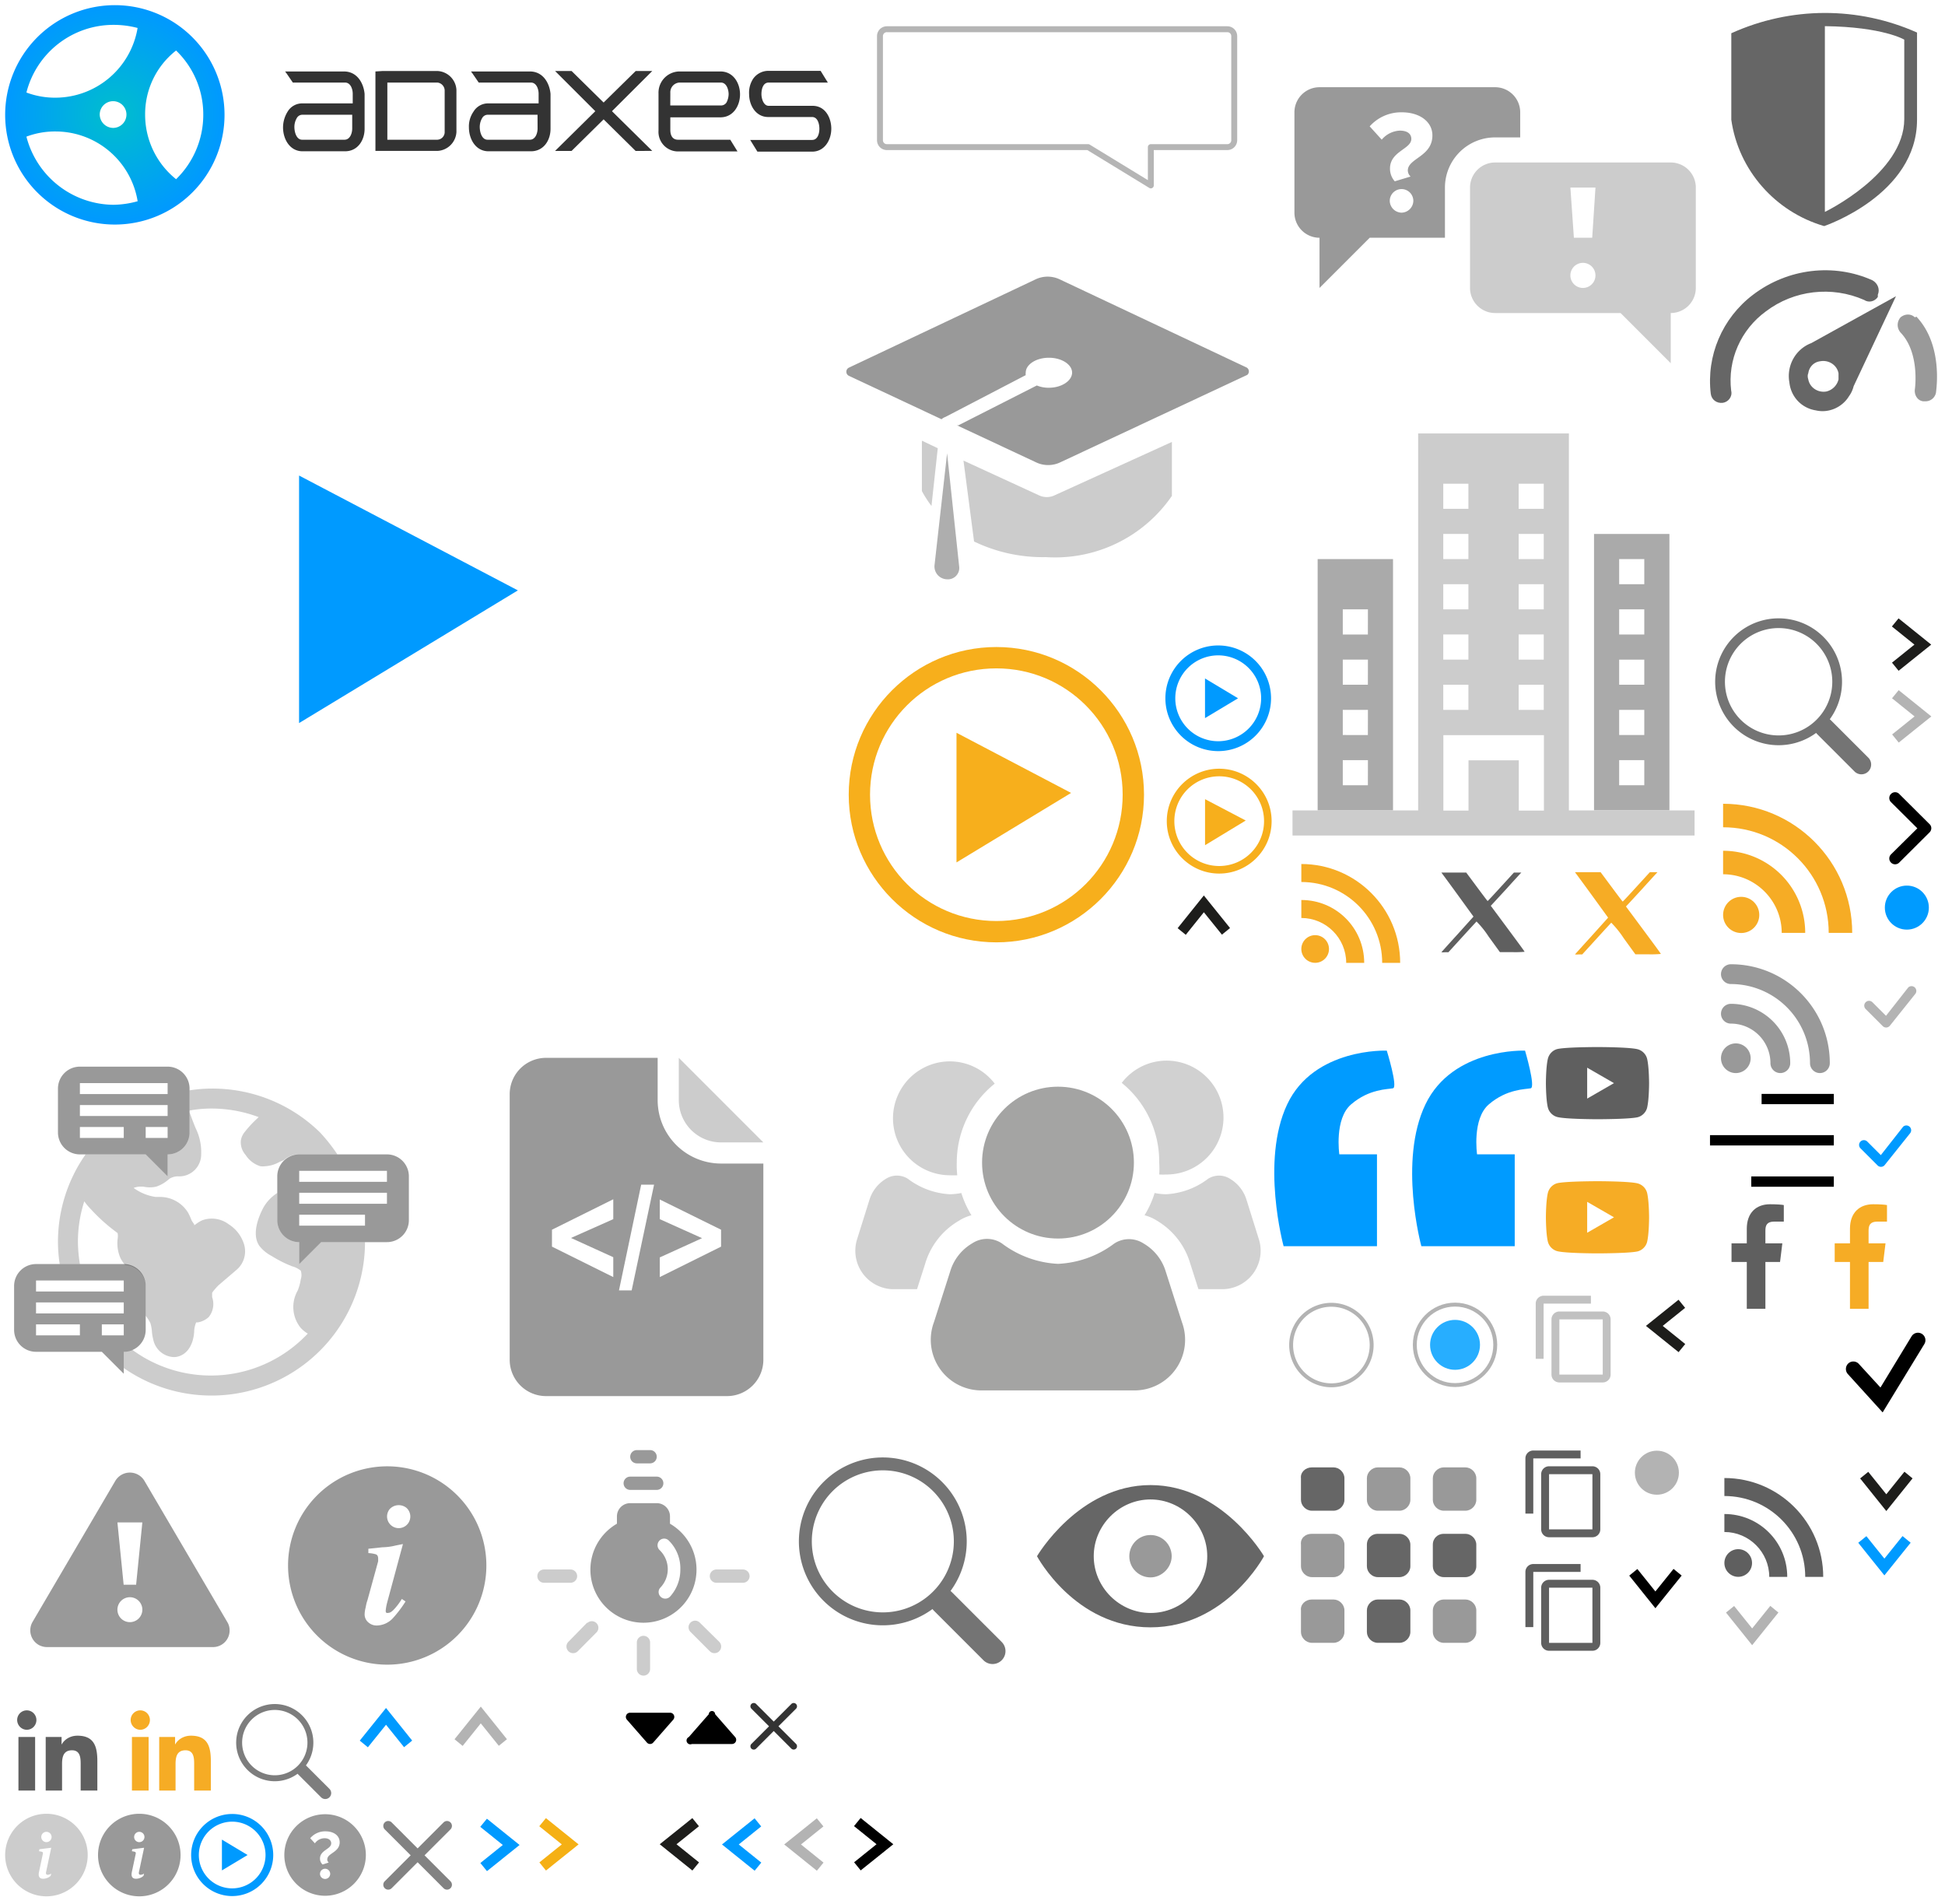 <?xml version="1.0" encoding="UTF-8"?>
<svg width="377" height="369" viewBox="0 0 377 369" xmlns="http://www.w3.org/2000/svg" xmlns:xlink="http://www.w3.org/1999/xlink"><svg data-name="Diagram" viewBox="-1 -1 162.16 44.52" width="162.16" height="44.52" id="adaxes_logo" xmlns="http://www.w3.org/2000/svg"><defs><radialGradient id="aaa" data-name="Gradient 7" cx="22.19" cy="21.4" r="21.4" gradientTransform="translate(-.79) scale(.99)" gradientUnits="userSpaceOnUse"><stop offset="0" stop-color="#00becd"/><stop offset="1" stop-color="#09f"/></radialGradient></defs><path d="M125.43 28.25l-7.81-7.7 7.81-7.79h-3.21L116 18.87l-6.21-6.11h-3.2l7.8 7.79-7.8 7.7h3.2l6.21-6.12 6.2 6.12zm-58.16-4.34c0 .88-.4 2.17-1.5 2.17h-8.21c-1.1 0-1.5-1.48-1.5-2.47a3.41 3.41 0 01.5-1.78 1.23 1.23 0 011-.59h9.71zm-1.6-11.06H54.26l.3.4 1.2 1.75h10.11c1.1 0 1.5 1.28 1.5 2.17v1.87h-9.71a3.26 3.26 0 00-2.9 1.58 5.82 5.82 0 00-.9 3.06c0 2.27 1.3 4.64 3.8 4.64h8.21c2.5 0 3.8-2.17 3.8-4.35V17.2c-.2-2.17-1.5-4.35-4-4.35zm37.53 11.06c0 .88-.4 2.17-1.5 2.17h-8.2c-1.11 0-1.51-1.48-1.51-2.47a3.41 3.41 0 01.5-1.78 1.23 1.23 0 011-.59h9.7zm-1.5-11.06H90.29l.3.4 1.2 1.75h10.11c1.1 0 1.5 1.28 1.5 2.17v1.87h-9.7a3.27 3.27 0 00-2.91 1.58 5 5 0 00-.9 3.06c0 2.27 1.3 4.64 3.81 4.64h8.2c2.51 0 3.81-2.17 3.81-4.35V17.2c-.2-2.17-1.5-4.35-4-4.35zM159.46 15l-1.4-2.27h-10.21a3.62 3.62 0 00-2.85 1.51 4.88 4.88 0 00-.8 3c0 2.17 1.3 4.44 3.71 4.44h8.5c1.11 0 1.41 1.38 1.41 2.27s-.3 2.17-1.41 2.17h-12l1.4 2.27h10.61c2.41 0 3.71-2.27 3.71-4.44s-1.2-4.44-3.61-4.44H148c-1 0-1.41-1.39-1.41-2.27S146.85 15 148 15zm-30.53 2a1.88 1.88 0 011.8-2h8c1.1 0 1.5 1.38 1.5 2.26a3.64 3.64 0 01-.4 1.58 1.25 1.25 0 01-1.1.6h-9.81zm1.5 9.08c-1.4 0-1.5-1.38-1.5-1.88v-2.46h9.71c2.5 0 3.8-2.27 3.8-4.45s-1.3-4.44-3.8-4.44h-8a4.11 4.11 0 00-4 4.25v7.2a3.79 3.79 0 003.8 4.05h11.51l-1.4-2.27zM71.77 12.85v15.4h12a3.88 3.88 0 003.7-3.65v-8.19a3.87 3.87 0 00-3.7-3.65H73.18zM74.08 15h9.71a1.58 1.58 0 011.4 1.48v8.22a1.49 1.49 0 01-1.4 1.38h-9.71V15z" fill="#333"/><path d="M21.26 0a21.26 21.26 0 1021.26 21.26A21.26 21.26 0 0021.26 0zM21 38.69A17.58 17.58 0 014.12 25.48a15.6 15.6 0 015.67-1A16.13 16.13 0 0125.68 38a18.18 18.18 0 01-4.68.69zm-2.67-17.48a2.59 2.59 0 112.58 2.58 2.63 2.63 0 01-2.58-2.58zm-8.45-3.28a15.74 15.74 0 01-5.76-1A17.4 17.4 0 0121 3.82a18.12 18.12 0 014.67.6A16.18 16.18 0 019.88 17.93zm23.25 15.8a16 16 0 01-6-12.52 15.65 15.65 0 016-12.42 17.18 17.18 0 015.27 12.42 17.41 17.41 0 01-5.27 12.52z" fill="url(#aaa)"/></svg><svg width="14" height="14" viewBox="-1 -1 14 14" id="bullet-sm" x="362.45" y="169" xmlns="http://www.w3.org/2000/svg"><circle cx="34.922" cy="25.078" r="19.657" fill="#009bff" transform="matrix(.217 0 0 .217 -1.422 .458)"/></svg><svg width="14" height="14" viewBox="-1 -1 14 14" id="bullet-sm-gray" x="314" y="278.52" xmlns="http://www.w3.org/2000/svg"><circle cx="34.922" cy="25.078" r="19.657" fill="#b3b3b3" transform="matrix(.217 0 0 .217 -1.422 .458)"/></svg><svg width="26" height="20" fill="none" viewBox="-1 -1 26 20" id="burger" x="330.45" y="211" xmlns="http://www.w3.org/2000/svg"><path fill="#000" d="M10 0h14v2H10zM8 16h16v2H8zM0 8h24v2H0z"/></svg><svg viewBox="-1 -1 22 22" width="22" height="22" id="button-copy" x="294" y="248.52" xmlns="http://www.w3.org/2000/svg"><path d="M15.658 16.88H7.254V6.183h8.404m0-1.528H7.254a1.528 1.528 0 00-1.529 1.528V16.88a1.528 1.528 0 001.529 1.528h8.404a1.528 1.528 0 001.529-1.528V6.183a1.528 1.528 0 00-1.529-1.528m-2.292-3.056H4.197A1.528 1.528 0 002.67 3.127v10.697h1.528V3.127h9.17z" fill="#5f5f5f" fill-opacity=".39"/></svg><svg viewBox="-1 -1 22 22" width="22" height="22" id="button-copy-hover" x="292" y="278.52" xmlns="http://www.w3.org/2000/svg"><path d="M15.658 16.88H7.254V6.183h8.404m0-1.528H7.254a1.528 1.528 0 00-1.529 1.528V16.88a1.528 1.528 0 001.529 1.528h8.404a1.528 1.528 0 001.529-1.528V6.183a1.528 1.528 0 00-1.529-1.528m-2.292-3.056H4.197A1.528 1.528 0 002.67 3.127v10.697h1.528V3.127h9.17z" fill="#5f5f5f"/></svg><svg id="cap" data-name="a1fa4c32-a0c1-471c-b236-5ad33106d845" version="1.1" width="82" height="82" viewBox="-1 -1 82 82" x="162.16" y="41.32" xmlns="http://www.w3.org/2000/svg"><defs id="agdefs4"><style id="agstyle2">.aga67c5aea-9961-45e6-9038-04b71597366b{opacity:.2}.aga90998bf-bceb-4195-91d6-46afafda0ca8{opacity:.4}</style></defs><g id="agg16" transform="matrix(4.885 0 0 4.885 -8.894 -8.207)"><g class="aga67c5aea-9961-45e6-9038-04b71597366b" id="agg10"><path d="M5.63 10.8L5 10.5v2a4.64 4.64 0 00.38.59z" id="agpath6"/><path d="M10.26 12.67a.72.72 0 01-.61 0l-3-1.38.42 3.21a6.27 6.27 0 002.85.62 5.62 5.62 0 005-2.43v-2.14z" id="agpath8"/></g><path class="age1fc9ff2-b2aa-4421-b636-7c3c9b9f91f5" d="M6 11l-.5 4.45A.51.51 0 006 16a.45.45 0 00.48-.5z" id="agpath12" opacity=".4" fill="#333" fill-opacity=".993"/><path class="aga90998bf-bceb-4195-91d6-46afafda0ca8" d="M17.89 7.6l-7.4-3.49a1.12 1.12 0 00-1 0L2.11 7.6a.18.18 0 000 .33l3.67 1.72a.44.44 0 01.15-.09L9.12 7.9a.31.31 0 010-.1c0-.32.41-.59.92-.59s.92.27.92.59c0 .32-.41.6-.92.6a1.21 1.21 0 01-.48-.09L6.45 9.89h-.06l3.12 1.46a1.12 1.12 0 001 0l7.4-3.46a.18.18 0 00-.02-.29z" id="agpath14"/></g></svg><svg width="12" height="12" fill="currentColor" class="ahbi ahbi-caret-down-fill" viewBox="-1 -1 12 12" id="caret-down-10" x="120" y="328.52" xmlns="http://www.w3.org/2000/svg"><path d="M4.393 8.202L.51 3.762a.81.81 0 01.61-1.343h7.769a.81.81 0 01.61 1.343L5.613 8.201a.81.81 0 01-1.22 0z"/></svg><svg width="12" height="12" fill="currentColor" class="aibi aibi-caret-down-fill" viewBox="-1 -1 12 12" id="caret-up-10" x="132" y="328.52" xmlns="http://www.w3.org/2000/svg"><path d="M5.612 2.695l3.885 4.44a.81.81 0 01-.61 1.343h-7.77a-.81-.81 0 01-.61-1.344l3.885-4.438a-.81-.81 0 011.22 0z"/></svg><svg width="18" height="18" fill="currentColor" class="ajbi ajbi-check" viewBox="-1 -1 18 18" id="check-ams" x="357.45" y="184" xmlns="http://www.w3.org/2000/svg"><path d="M11.44 6.36a.93.93 0 011.325 1.3l-4.943 6.182a.93.93 0 01-1.338.025l-3.278-3.278a.93.93 0 111.313-1.314l2.594 2.593 4.303-5.482a.33.33 0 01.025-.027z" fill="#b3b3b3"/></svg><svg width="18" height="18" fill="currentColor" class="akbi akbi-check" viewBox="-1 -1 18 18" id="check-ams-blue" x="356.45" y="211" xmlns="http://www.w3.org/2000/svg"><path d="M11.44 6.36a.93.93 0 011.325 1.3l-4.943 6.182a.93.93 0 01-1.338.025l-3.278-3.278a.93.93 0 111.313-1.314l2.594 2.593 4.303-5.482a.33.33 0 01.025-.027z" fill="#009aff"/></svg><svg id="check-black-16" data-name="Layer 1" version="1.1" width="18" height="18" viewBox="-1 -1 18 18" x="356.45" y="257" xmlns="http://www.w3.org/2000/svg"><defs id="aldefs4"><style id="alstyle2">.alcls-1{fill:#000}</style></defs><path class="alcls-1" d="M7.464 15.732L.717 8.3a1.475 1.475 0 01.087-2.053 1.446 1.446 0 012.043.087l4.193 4.578L13.074.984a1.447 1.447 0 112.467 1.514z" id="alpath6" stroke-width=".964"/></svg><svg id="chevron-down-black" data-name="ffa0d3fc-656c-4ca4-b868-0916f195692d" version="1.1" width="18" height="12" viewBox="-1 -1 18 12" x="356.45" y="283" xmlns="http://www.w3.org/2000/svg"><defs id="amdefs4"><style id="amstyle2">.amf64a0bed-966e-4e5a-87c8-8fbfdbbe77d5{fill:#1d1d1b}</style></defs><path class="amf64a0bed-966e-4e5a-87c8-8fbfdbbe77d5" id="ampolygon6" transform="matrix(1.016 0 0 1.016 -2.232 -5.12)" d="M13.7 6.25l1.55 1.27-5.01 6.23-4.99-6.22L6.8 6.27l3.44 4.28z"/></svg><svg width="18" height="12" fill="currentColor" class="anbi anbi-chevron-down" viewBox="-1 -1 18 12" id="chevron-down-blue" x="356.45" y="295" xmlns="http://www.w3.org/2000/svg"><path class="anf64a0bed-966e-4e5a-87c8-8fbfdbbe77d5" fill="#009aff" d="M12.892 2.99l-5.09 6.329L2.735 3l1.574-1.28 3.495 4.348L11.318 1.7z"/></svg><svg data-name="ffa0d3fc-656c-4ca4-b868-0916f195692d" width="18" height="12" viewBox="-1 -1 18 12" id="chevron-down-gray" x="330.45" y="309" xmlns="http://www.w3.org/2000/svg"><path class="aof64a0bed-966e-4e5a-87c8-8fbfdbbe77d5" fill="#b3b3b3" d="M11.686 1.23l1.574 1.29-5.09 6.329-5.068-6.32 1.574-1.28 3.495 4.349z"/></svg><svg width="18" height="12" fill="currentColor" class="apbi apbi-chevron-down" viewBox="-1 -1 18 12" id="chevron-down-white" x="348.45" y="309" xmlns="http://www.w3.org/2000/svg"><path class="apf64a0bed-966e-4e5a-87c8-8fbfdbbe77d5" fill="#fff" d="M11.61 1.29l1.575 1.29-5.09 6.33-5.069-6.32 1.575-1.28 3.495 4.348z"/></svg><svg id="chevron-up-black" data-name="ffa0d3fc-656c-4ca4-b868-0916f195692d" version="1.1" width="18" height="12" viewBox="-1 -1 18 12" x="224.16" y="171.32" xmlns="http://www.w3.org/2000/svg"><defs id="aqdefs4"><style id="aqstyle2">.aqf64a0bed-966e-4e5a-87c8-8fbfdbbe77d5{fill:#1d1d1b}</style></defs><path class="aqf64a0bed-966e-4e5a-87c8-8fbfdbbe77d5" id="aqpolygon6" transform="rotate(179.912 9.297 7.599) scale(1.016)" d="M15.25 7.52l-5.01 6.23-4.99-6.22L6.8 6.27l3.44 4.28 3.46-4.3z"/></svg><svg width="18" height="12" fill="currentColor" class="arbi arbi-chevron-down" viewBox="-1 -1 18 12" id="chevron-up-blue" x="66" y="328.52" xmlns="http://www.w3.org/2000/svg"><path class="arf64a0bed-966e-4e5a-87c8-8fbfdbbe77d5" fill="#009aff" d="M7.823 4.748L4.308 9.116l-1.574-1.29 5.09-6.33 5.068 6.32-1.574 1.28z"/></svg><svg data-name="ffa0d3fc-656c-4ca4-b868-0916f195692d" width="18" height="12" viewBox="-1 -1 18 12" id="chevron-up-gray" x="84" y="328.52" xmlns="http://www.w3.org/2000/svg"><path class="asf64a0bed-966e-4e5a-87c8-8fbfdbbe77d5" fill="#b3b3b3" d="M3.102 7.558l5.09-6.328 5.068 6.318-1.574 1.28L8.19 4.48 4.676 8.85z"/></svg><svg width="18" height="12" fill="currentColor" class="atbi atbi-chevron-down" viewBox="-1 -1 18 12" id="chevron-up-white" x="102" y="328.52" xmlns="http://www.w3.org/2000/svg"><path class="atf64a0bed-966e-4e5a-87c8-8fbfdbbe77d5" fill="#fff" d="M3.026 7.619l5.09-6.329 5.07 6.319-1.576 1.28L8.116 4.54 4.6 8.909z"/></svg><svg viewBox="-1 -1 22 22" width="22" height="22" id="code-copy" x="292" y="300.52" xmlns="http://www.w3.org/2000/svg"><path d="M15.658 16.88H7.254V6.183h8.404m0-1.528H7.254a1.528 1.528 0 00-1.529 1.528V16.88a1.528 1.528 0 001.529 1.528h8.404a1.528 1.528 0 001.529-1.528V6.183a1.528 1.528 0 00-1.529-1.528m-2.292-3.056H4.197A1.528 1.528 0 002.67 3.127v10.697h1.528V3.127h9.17z" fill="#5f5f5f"/></svg><svg width="86.29" height="41.32" viewBox="-1 -1 24.3 12.4" id="copied" x="162.16" xmlns="http://www.w3.org/2000/svg"><path d="M1.126.7a.4.4 0 00-.401.401v6.054a.4.4 0 00.4.401h11.709l3.646 2.227V7.556h4.45a.4.4 0 00.401-.4V1.1a.4.4 0 00-.4-.4z" stroke="#b5b5b5" stroke-width=".344" stroke-linejoin="round" fill="#fff"/></svg><svg width="38" height="26" fill="currentColor" class="awbi awbi-display" viewBox="-1 -1 38 26" id="display" x="330.45" y="92" xmlns="http://www.w3.org/2000/svg"><g fill="#fff"><path class="awa8207a8c-228f-479b-900d-371b0ffa7b75" d="M26.237 12.718v5.318l4.43-2.624z"/><path class="awa8207a8c-228f-479b-900d-371b0ffa7b75" d="M28.01 8.288a7.09 7.09 0 107.089 7.089 7.09 7.09 0 00-7.09-7.09zm0 12.406a5.317 5.317 0 115.316-5.317 5.317 5.317 0 01-5.317 5.317z"/><path class="awa8207a8c-228f-479b-900d-371b0ffa7b75" d="M17.375 18.922h2.517a8.614 8.614 0 01-.567-1.773H4.969a1.772 1.772 0 01-1.773-1.772V4.743A1.772 1.772 0 014.97 2.97h21.268a1.772 1.772 0 011.772 1.773v1.772a9.695 9.695 0 011.773.177v-1.95a3.545 3.545 0 00-3.545-3.544H4.969a3.545 3.545 0 00-3.545 3.545v10.634a3.545 3.545 0 003.545 3.545h8.861v1.772h-3.544v1.772H20.92v-1.772h-3.545z"/></g></svg><svg width="14" height="14" viewBox="-1 -1 14 14" id="down-black-12" x="314" y="300.52" xmlns="http://www.w3.org/2000/svg"><path class="axf64a0bed-966e-4e5a-87c8-8fbfdbbe77d5" d="M.798 3.845l1.575-1.28 3.494 4.348 3.515-4.368 1.575 1.29-5.09 6.33z"/></svg><svg width="46" height="46" fill="none" viewBox="-1 -1 46 46" id="eye" x="200" y="278.52" xmlns="http://www.w3.org/2000/svg"><path opacity=".6" d="M22 8.297c-13.933 0-22 13.787-22 13.787S7.333 35.87 22 35.87s22-13.786 22-13.786S35.933 8.297 22 8.297zm0 24.787c-6.013 0-11-4.987-11-11 0-6.014 4.987-11 11-11s11 4.986 11 11c0 6.013-4.84 11-11 11z" fill="#000"/><path opacity=".4" d="M22 17.977c-2.346 0-4.106 1.907-4.106 4.107 0 2.347 1.906 4.107 4.106 4.107s4.107-1.907 4.107-4.107-1.76-4.107-4.107-4.107z" fill="#000"/></svg><svg width="20" height="26" viewBox="-1 -1 20 26" id="facebook" x="330.45" y="231" xmlns="http://www.w3.org/2000/svg"><path class="azfacebook" d="M12.441 4.754h1.865V1.55c-.324-.08-1.418-.16-2.675-.16-2.676 0-4.5 1.66-4.5 4.742v2.836h-2.96v3.61h2.96v9.08h3.607v-9.081h2.838l.446-3.607h-3.284V6.497c0-1.013.284-1.743 1.702-1.743z" fill="#5f5f5f"/></svg><svg width="20" height="26" viewBox="-1 -1 20 26" id="facebook-orange" x="350.45" y="231" xmlns="http://www.w3.org/2000/svg"><path class="bafacebook" d="M12.441 4.754h1.865V1.55c-.324-.08-1.418-.16-2.675-.16-2.676 0-4.5 1.66-4.5 4.742v2.836h-2.96v3.61h2.96v9.08h3.607v-9.081h2.838l.446-3.607h-3.284V6.497c0-1.013.284-1.743 1.702-1.743z" fill="#f6ac25"/></svg><svg id="faq" data-name="bdafcf23-6e31-442c-9c6f-571019c8ccc7" version="1.1" width="82" height="82" viewBox="-1 -1 82 82" x="248.45" xmlns="http://www.w3.org/2000/svg"><defs id="bbdefs4"><style id="bbstyle2">.bba58be618-ee97-40dc-8e64-0edc0304ae6f{opacity:.2}.bbefa4ad5d-719b-455e-91ae-12f8c3ccacb4{opacity:.4}</style></defs><path class="bba58be618-ee97-40dc-8e64-0edc0304ae6f" d="M74.387 30.491H40.35a4.863 4.863 0 00-4.862 4.863v19.45a4.863 4.863 0 004.862 4.863h24.313l9.725 9.725v-9.725a4.863 4.863 0 004.863-4.863v-19.45a4.863 4.863 0 00-4.863-4.863zM57.368 54.804a2.431 2.431 0 010-4.863 2.431 2.431 0 010 4.863zm1.8-9.725h-3.55l-.68-9.725H59.8z" id="bbpath6" stroke-width="4.863"/><path class="bbefa4ad5d-719b-455e-91ae-12f8c3ccacb4" d="M30.624 35.354a9.725 9.725 0 019.725-9.725h4.863v-4.863a4.863 4.863 0 00-4.863-4.862H6.312a4.863 4.863 0 00-4.863 4.862v19.45a4.863 4.863 0 004.863 4.863v9.725l9.725-9.725h14.587zm-8.412 4.862a2.334 2.334 0 01-2.285-2.285 2.285 2.285 0 014.57 0 2.334 2.334 0 01-2.285 2.285zm1.216-8.169a1.653 1.653 0 00.535 1.167l-3.064.924a3.647 3.647 0 01-.924-2.48c0-3.355 4.134-3.744 4.134-5.737 0-.876-.633-1.605-2.237-1.605a4.863 4.863 0 00-3.501 1.75l-2.334-2.577a8.17 8.17 0 016.224-2.723c3.5 0 5.932 1.848 5.932 4.474 0 4.133-4.765 4.425-4.765 6.807z" id="bbpath8" stroke-width="4.863"/></svg><svg width="18" height="18" fill="currentColor" class="bcbi bcbi-info-circle-fill" viewBox="-1 -1 18 18" id="info-circle" y="350.52" xmlns="http://www.w3.org/2000/svg"><path d="M8 16A8 8 0 108 0a8 8 0 000 16zm.93-9.412l-1 4.705c-.07.34.029.533.304.533.194 0 .487-.07.686-.246l-.088.416c-.287.346-.92.598-1.465.598-.703 0-1.002-.422-.808-1.319l.738-3.468c.064-.293.006-.399-.287-.47l-.451-.081.082-.381 2.29-.287zM8 5.5a1 1 0 110-2 1 1 0 010 2z" fill="#ccc"/></svg><svg width="18" height="18" fill="currentColor" class="bdbi bdbi-info-circle-fill" viewBox="-1 -1 18 18" id="info-circle-hover" x="18" y="350.52" xmlns="http://www.w3.org/2000/svg"><path d="M8 16A8 8 0 108 0a8 8 0 000 16zm.93-9.412l-1 4.705c-.07.34.029.533.304.533.194 0 .487-.07.686-.246l-.088.416c-.287.346-.92.598-1.465.598-.703 0-1.002-.422-.808-1.319l.738-3.468c.064-.293.006-.399-.287-.47l-.451-.081.082-.381 2.29-.287zM8 5.5a1 1 0 110-2 1 1 0 010 2z" fill="#999"/></svg><svg width="22" height="22" viewBox="-1 -1 22 22" id="linkdin" y="328.52" xmlns="http://www.w3.org/2000/svg"><g fill="#5f5f5f"><path d="M17.868 17.5V11.81c0-2.797-.59-4.942-3.854-4.942-1.554 0-2.611.87-3.046 1.679h-.031v-1.43H7.859v10.381h3.17v-5.128c0-1.368.25-2.673 1.928-2.673 1.647 0 1.678 1.554 1.678 2.735v5.066zM2.575 7.118h3.233v10.381H2.575zM4.192 1.958a1.87 1.87 0 00-1.865 1.865c0 1.026.839 1.896 1.865 1.896 1.025 0 1.865-.84 1.865-1.896a1.87 1.87 0 00-1.865-1.865z"/></g></svg><svg width="22" height="22" viewBox="-1 -1 22 22" id="linkdin-orange" x="22" y="328.52" xmlns="http://www.w3.org/2000/svg"><g fill="#f6ac25"><path d="M17.868 17.5V11.81c0-2.797-.59-4.942-3.854-4.942-1.554 0-2.611.87-3.046 1.679h-.031v-1.43H7.859v10.381h3.17v-5.128c0-1.368.25-2.673 1.928-2.673 1.647 0 1.678 1.554 1.678 2.735v5.066zM2.575 7.118h3.233v10.381H2.575zM4.192 1.958a1.87 1.87 0 00-1.865 1.865c0 1.026.839 1.896 1.865 1.896 1.025 0 1.865-.84 1.865-1.896a1.87 1.87 0 00-1.865-1.865z"/></g></svg><svg width="12" height="14" viewBox="-1 -1 12 14" id="next-black-12" x="364.45" y="118" xmlns="http://www.w3.org/2000/svg"><path class="bgf64a0bed-966e-4e5a-87c8-8fbfdbbe77d5" fill="#1d1d1b" d="M8.876 5.931l-6.319 5.07-1.28-1.575L5.625 5.93 1.257 2.416 2.547.842z"/></svg><svg width="12" height="14" viewBox="-1 -1 12 14" id="next-gray-12" x="364.45" y="132" xmlns="http://www.w3.org/2000/svg"><path class="bhf64a0bed-966e-4e5a-87c8-8fbfdbbe77d5" d="M8.9 5.846l-6.318 5.07-1.28-1.575L5.65 5.846 1.282 2.331 2.572.757z" fill="#b3b3b3"/></svg><svg id="note-caution" data-name="Layer 1" version="1.1" width="50" height="50" viewBox="-1 -1 50 50" y="278.52" xmlns="http://www.w3.org/2000/svg"><defs id="bidefs4"><style id="bistyle2"/></defs><path d="M43.07 34.863L27.002 7.489a3.286 3.286 0 00-4.494-1.16 3.334 3.334 0 00-1.16 1.16L5.282 34.863a3.262 3.262 0 001.233 4.421 3.358 3.358 0 001.618.41h32.085a3.213 3.213 0 003.286-3.213 2.996 2.996 0 00-.435-1.618zM26.591 15.534l-1.208 12.08h-2.416l-1.208-12.08zm-2.416 19.329a2.416 2.416 0 112.416-2.416 2.416 2.416 0 01-2.416 2.416z" id="bipath2" opacity=".4" stroke-width="2.416"/></svg><svg id="note-info" data-name="Layer 1" version="1.1" width="50" height="50" viewBox="-1 -1 50 50" x="50" y="278.52" xmlns="http://www.w3.org/2000/svg"><defs id="bjdefs4"><style id="bjstyle2"/></defs><path d="M24.052 4.662a19.22 19.22 0 1019.221 19.22 19.22 19.22 0 00-19.22-19.22zm1.058 29.48a4.349 4.349 0 01-3.052 1.37 2.403 2.403 0 01-1.634-.577 2.018 2.018 0 01-.744-1.706 6.103 6.103 0 01.216-1.297 7.208 7.208 0 01.336-1.346l2.067-7.52v-.505c0-.456-.145-.72-.433-.84a6.03 6.03 0 00-1.466-.24v-.842l2.74-.288a11.1 11.1 0 002.522-.336l1.442-.289-2.595 9.61c-.216.818-.385 1.394-.457 1.707a8.53 8.53 0 00-.288 1.561c0 .24 0 .385.168.457a.649.649 0 00.36 0c.337 0 .745-.289 1.25-.865a12.325 12.325 0 001.345-1.826l.721.48a22.657 22.657 0 01-2.498 3.292zm2.642-18.044a2.258 2.258 0 01-3.195-3.171 2.403 2.403 0 013.195-.24 2.258 2.258 0 01.24 3.171 2.739 2.739 0 01-.24.24z" id="bjpath2" opacity=".4" stroke-width="2.403"/></svg><svg id="note-tip" data-name="Layer 1" version="1.1" width="50" height="50" viewBox="-1 -1 50 50" x="100" y="278.52" xmlns="http://www.w3.org/2000/svg"><defs id="bkdefs4"><style id="bkstyle2">.bkb29ac266-5837-4741-a201-9386a4e4d1a6{opacity:.2}.bkb4eba625-aa87-4c1d-80aa-379e11eb04a1{opacity:.4}</style></defs><g class="bkb29ac266-5837-4741-a201-9386a4e4d1a6" id="bkg16" transform="matrix(2.571 0 0 2.571 -1.985 -3.623)"><path d="M17.5 11h-2a.5.5 0 000 1h2a.5.5 0 000-1z" id="bkpath6"/><path d="M10 16a.5.5 0 00-.5.5v2a.5.5 0 001 0v-2a.5.5 0 00-.5-.5z" id="bkpath8"/><path d="M5 11.5a.5.5 0 00-.5-.5h-2a.5.5 0 000 1h2a.5.5 0 00.5-.5z" id="bkpath10"/><path d="M5.76 15l-1.42 1.45a.502.502 0 00.71.71l1.41-1.42a.495.495 0 00-.7-.7z" id="bkpath12"/><path d="M14.24 15a.495.495 0 00-.7.7L15 17.16a.502.502 0 00.71-.71z" id="bkpath14"/></g><g id="bkg22" transform="matrix(2.571 0 0 2.571 -1.985 -3.623)"><path class="bkb4eba625-aa87-4c1d-80aa-379e11eb04a1" d="M9.5 3h1a.5.5 0 000-1h-1a.5.5 0 000 1z" id="bkpath18"/><path class="bkb4eba625-aa87-4c1d-80aa-379e11eb04a1" d="M9 5h2a.5.5 0 000-1H9a.5.5 0 000 1z" id="bkpath20"/></g><path class="bkb4eba625-aa87-4c1d-80aa-379e11eb04a1" d="M28.864 15.787v-1.414a2.57 2.57 0 00-2.571-2.571H21.15a2.57 2.57 0 00-2.57 2.57v1.415a10.283 10.283 0 1010.283 0zm0 14.139a1.285 1.285 0 01-1.826 0 1.26 1.26 0 010-1.8 5.141 5.141 0 00-.205-7.25 1.285 1.285 0 010-1.825 1.26 1.26 0 011.8 0 7.558 7.558 0 012.236 5.605 7.712 7.712 0 01-2.005 5.27z" id="bkpath24" stroke-width="2.571"/></svg><svg id="office" data-name="a1fa4c32-a0c1-471c-b236-5ad33106d845" version="1.1" width="82" height="82" viewBox="-1 -1 82 82" x="248.45" y="82" xmlns="http://www.w3.org/2000/svg"><defs id="bldefs4"><style id="blstyle2">.blab00d7c2-4273-4022-84de-c41e28064bb3{fill:#ccc}.blfa6f49f9-3c2c-488f-a854-9dbecb9adf23{fill:#fff}</style></defs><g id="blg14" transform="translate(-3.46 -2.638) scale(4.796)"><path class="ble607c774-dee2-4b82-bee8-66b7a7902488" d="M1.962 5.836v10.156h3.046V5.836zm2.03 9.14H2.978v-1.015h1.016zm0-2.03H2.978V11.93h1.016zm0-2.032H2.978V9.9h1.016zm0-2.03H2.978V7.867h1.016z" id="blpath6" fill="#aaa" fill-opacity="1" stroke-width="1.016"/><path class="ble607c774-dee2-4b82-bee8-66b7a7902488" d="M16.179 4.821h-3.047v11.17h3.047zm-1.016 10.155h-1.015v-1.015h1.015zm0-2.03h-1.015V11.93h1.015zm0-2.032h-1.015V9.9h1.015zm0-2.03h-1.015V7.867h1.015zm0-2.032h-1.015V5.836h1.015z" id="blpath8" fill="#aaa" fill-opacity="1" stroke-width="1.016"/><path class="blab00d7c2-4273-4022-84de-c41e28064bb3" d="M12.117 15.992V.759H6.024v15.233H.946v1.015h16.249v-1.015zM8.055 11.93H7.039v-1.016h1.016zm0-2.031H7.039V8.883h1.016zm0-2.031H7.039V6.852h1.016zm0-2.032H7.039V4.821h1.016zm0-2.03H7.039V2.79h1.016zM11.1 11.93h-1.015v-1.016H11.1zm0-2.031h-1.015V8.883H11.1zm0-2.031h-1.015V6.852H11.1zm0-2.032h-1.015V4.821H11.1zm0-2.03h-1.015V2.79H11.1z" id="blpath10" fill="#ccc" fill-opacity="1" stroke-width="1.016"/><path class="blfa6f49f9-3c2c-488f-a854-9dbecb9adf23" id="blpolygon12" transform="matrix(1.016 0 0 1.016 -1.085 -1.272)" d="M11 15H9v2H8v-3h4v3h-1z"/></g></svg><svg width="46" height="46" fill="none" viewBox="-1 -1 46 46" id="options" x="246" y="278.52" xmlns="http://www.w3.org/2000/svg"><path opacity=".6" d="M7.272 4.87h4.213c1.123 0 2.106.98 2.106 2.1v4.197c0 1.119-.983 2.098-2.106 2.098H7.272c-1.124 0-2.107-.979-2.107-2.098V6.969c-.14-1.12.843-2.099 2.107-2.099z" fill="#000"/><path opacity=".4" d="M20.051 4.87h4.213c1.124 0 2.107.98 2.107 2.1v4.197c0 1.119-.983 2.098-2.107 2.098h-4.213c-1.123 0-2.106-.979-2.106-2.098V6.969c0-1.12.983-2.099 2.106-2.099zM32.833 4.87h4.213c1.123 0 2.106.98 2.106 2.1v4.197c0 1.119-.983 2.098-2.106 2.098h-4.213c-1.124 0-2.107-.979-2.107-2.098V6.969c0-1.12.983-2.099 2.107-2.099zM7.272 17.742h4.213c1.123 0 2.106.98 2.106 2.1v4.197c0 1.119-.983 2.098-2.106 2.098H7.272c-1.124 0-2.107-.979-2.107-2.098V19.84c-.14-1.26.843-2.099 2.107-2.099z" fill="#000"/><path opacity=".6" d="M20.051 17.742h4.213c1.124 0 2.107.98 2.107 2.1v4.197c0 1.119-.983 2.098-2.107 2.098h-4.213c-1.123 0-2.106-.979-2.106-2.098V19.84c0-1.26.983-2.099 2.106-2.099zM32.833 17.742h4.213c1.123 0 2.106.98 2.106 2.1v4.197c0 1.119-.983 2.098-2.106 2.098h-4.213c-1.124 0-2.107-.979-2.107-2.098V19.84c0-1.26.983-2.099 2.107-2.099z" fill="#000"/><path opacity=".4" d="M7.272 30.475h4.213c1.123 0 2.106.98 2.106 2.1v4.197c0 1.119-.983 2.098-2.106 2.098H7.272c-1.124 0-2.107-.98-2.107-2.098v-4.198c-.14-1.12.843-2.099 2.107-2.099z" fill="#000"/><path opacity=".6" d="M20.051 30.475h4.213c1.124 0 2.107.98 2.107 2.1v4.197c0 1.119-.983 2.098-2.107 2.098h-4.213c-1.123 0-2.106-.98-2.106-2.098v-4.198c0-1.12.983-2.099 2.106-2.099z" fill="#000"/><path opacity=".4" d="M32.833 30.475h4.213c1.123 0 2.106.98 2.106 2.1v4.197c0 1.119-.983 2.098-2.106 2.098h-4.213c-1.124 0-2.107-.98-2.107-2.098v-4.198c0-1.12.983-2.099 2.107-2.099z" fill="#000"/></svg><svg width="14" height="17" viewBox="-1 -1 14 17" id="play-black-15" x="362.45" y="152" xmlns="http://www.w3.org/2000/svg"><path d="M3.086 12.583a1.111 1.111 0 000 1.59 1.111 1.111 0 001.59 0l5.884-5.857c.446-.447.446-1.172 0-1.59L4.676.87a1.111 1.111 0 00-1.59 0 1.111 1.111 0 000 1.59L8.19 7.534z"/></svg><svg width="12" height="14" viewBox="-1 -1 12 14" id="play-blue-12" x="90" y="350.52" xmlns="http://www.w3.org/2000/svg"><path class="bof64a0bed-966e-4e5a-87c8-8fbfdbbe77d5" d="M2.09 2.534L3.38.959l6.329 5.09-6.319 5.07-1.28-1.576L6.458 6.05z" fill="#009aff"/></svg><svg width="18" height="18" viewBox="-1 -1 18 18" id="play-blue-16" x="36" y="350.52" xmlns="http://www.w3.org/2000/svg"><g fill="#009aff"><path class="bpad6ed22e-685e-4e73-b600-9fe7421bdc5d" d="M8.005.04a7.955 7.955 0 107.955 7.955A7.955 7.955 0 008.005.039zm0 14.418a6.464 6.464 0 116.464-6.463 6.474 6.474 0 01-6.464 6.463z"/><path class="bpad6ed22e-685e-4e73-b600-9fe7421bdc5d" d="M10.988 7.995L6.016 5.01v5.967z"/></g></svg><svg width="24" height="24" viewBox="-1 -1 24 24" id="play-blue-20" x="224.16" y="123.32" xmlns="http://www.w3.org/2000/svg"><path class="bqad6ed22e-685e-4e73-b600-9fe7421bdc5d" d="M10.967.772a10.24 10.24 0 1010.24 10.24A10.24 10.24 0 0010.967.773zm0 18.561a8.32 8.32 0 118.32-8.32 8.333 8.333 0 01-8.32 8.32z" fill="#009aff"/><path class="bqad6ed22e-685e-4e73-b600-9fe7421bdc5d" fill="#009aff" d="M14.807 11.013l-6.4-3.84v7.68z"/></svg><svg width="12" height="14" viewBox="-1 -1 12 14" id="play-orange-12" x="102" y="350.52" xmlns="http://www.w3.org/2000/svg"><path class="brf64a0bed-966e-4e5a-87c8-8fbfdbbe77d5" d="M2.828 11.003l-1.28-1.575 4.347-3.494-4.368-3.515L2.817.844l6.33 5.09z" fill="#f5b014"/></svg><svg width="24" height="24" viewBox="-1 -1 24 24" id="play-orange-20" x="224.16" y="147.32" xmlns="http://www.w3.org/2000/svg"><path d="M8.415 6.564v8.921l7.886-4.782z" fill="#f7af1c"/><path style="line-height:normal;font-variant-ligatures:normal;font-variant-position:normal;font-variant-caps:normal;font-variant-numeric:normal;font-variant-alternates:normal;font-variant-east-asian:normal;font-feature-settings:normal;font-variation-settings:normal;text-indent:0;text-align:start;text-decoration-line:none;text-decoration-style:solid;text-decoration-color:#000;text-transform:none;text-orientation:mixed;white-space:normal;shape-padding:0;shape-margin:0;inline-size:0;isolation:auto;mix-blend-mode:normal;solid-color:#000;solid-opacity:1" d="M11.158.664C5.555.664.998 5.221.998 10.824s4.557 10.16 10.16 10.16 10.16-4.557 10.16-10.16S16.761.664 11.158.664zm0 1.469a8.679 8.679 0 018.692 8.691 8.68 8.68 0 01-8.692 8.694 8.682 8.682 0 01-8.693-8.694 8.68 8.68 0 018.693-8.691z" color="#000" font-weight="400" font-family="sans-serif" overflow="visible" fill="#f7af1c"/></svg><svg width="62" height="62" viewBox="-1 -1 62 62" id="play-orange-60" x="162.16" y="123.32" xmlns="http://www.w3.org/2000/svg"><circle cx="30.014" cy="29.752" r="29.392" fill="#fff" fill-opacity=".25"/><path d="M22.238 17.694v25.128L44.45 29.354z" fill="#f7af1c"/><path style="line-height:normal;font-variant-ligatures:normal;font-variant-position:normal;font-variant-caps:normal;font-variant-numeric:normal;font-variant-alternates:normal;font-variant-east-asian:normal;font-feature-settings:normal;font-variation-settings:normal;text-indent:0;text-align:start;text-decoration-line:none;text-decoration-style:solid;text-decoration-color:#000;text-transform:none;text-orientation:mixed;white-space:normal;shape-padding:0;shape-margin:0;inline-size:0;isolation:auto;mix-blend-mode:normal;solid-color:#000;solid-opacity:1" d="M29.965 1.077c-15.781 0-28.617 12.836-28.617 28.617s12.836 28.617 28.617 28.617 28.617-12.836 28.617-28.617c0-15.78-12.836-28.617-28.617-28.617zm0 4.137c13.547 0 24.48 10.933 24.48 24.48 0 13.548-10.933 24.486-24.48 24.486S5.479 43.24 5.479 29.694s10.939-24.48 24.486-24.48z" color="#000" font-weight="400" font-family="sans-serif" overflow="visible" fill="#f7af1c"/></svg><svg viewBox="-1 -1 152.67 152.67" width="152" height="152" id="play-video" y="44.52" xmlns="http://www.w3.org/2000/svg"><defs><filter id="bua" x="-.1" y="-.1" width="1.4" height="1.5"/></defs><path d="M75.314 12.023c-32.553 0-59.031 26.478-59.031 59.032 0 32.553 26.478 59.03 59.031 59.03s59.031-26.477 59.031-59.03c0-32.554-26.478-59.032-59.03-59.032z" transform="matrix(.991 0 0 .991 -1.195 -.738)" fill="#fff" filter="url(#bua)"/><path d="M57.225 46.852v48.184L99.82 69.209z" fill="#009aff"/></svg><svg width="12" height="14" viewBox="-1 -1 12 14" id="play-w-12" x="114" y="350.52" xmlns="http://www.w3.org/2000/svg"><path class="bvf64a0bed-966e-4e5a-87c8-8fbfdbbe77d5" d="M2.559 11.036l-1.28-1.574 4.348-3.495-4.369-3.515L2.548.878l6.33 5.089z" fill="#fff"/></svg><svg width="12" height="14" viewBox="-1 -1 12 14" id="prev-black-12" x="126" y="350.52" xmlns="http://www.w3.org/2000/svg"><path class="bwf64a0bed-966e-4e5a-87c8-8fbfdbbe77d5" fill="#1d1d1b" d="M7.205 10.999L.876 5.909 7.196.84l1.28 1.575L4.126 5.91l4.368 3.515z"/></svg><svg width="14" height="17" viewBox="-1 -1 14 17" id="prev-black-15" x="316" y="248.52" xmlns="http://www.w3.org/2000/svg"><path class="bxf64a0bed-966e-4e5a-87c8-8fbfdbbe77d5" fill="#1d1d1b" d="M8.36 12.536l-6.328-5.09 6.319-5.069 1.28 1.575-4.348 3.494 4.368 3.515z"/></svg><svg width="12" height="14" viewBox="-1 -1 12 14" id="prev-blue-12" x="138" y="350.52" xmlns="http://www.w3.org/2000/svg"><path class="byf64a0bed-966e-4e5a-87c8-8fbfdbbe77d5" d="M4.193 5.949l4.368 3.515-1.29 1.575-6.329-5.09 6.32-5.07 1.28 1.575z" fill="#009aff"/></svg><svg width="12" height="14" viewBox="-1 -1 12 14" id="prev-gray-12" x="150" y="350.52" xmlns="http://www.w3.org/2000/svg"><path class="bzf64a0bed-966e-4e5a-87c8-8fbfdbbe77d5" d="M1.004 5.948L7.323.88l1.28 1.575-4.348 3.494 4.368 3.515-1.29 1.575z" fill="#b3b3b3"/></svg><svg id="qa" data-name="a295ea52-4339-4763-84be-bfb0e360db63" version="1.1" width="82" height="82" viewBox="-1 -1 82 82" y="196.52" xmlns="http://www.w3.org/2000/svg"><defs id="cadefs4"><style id="castyle2">.cab95b70af-22be-4783-9a8c-ea09843f44f9{opacity:.4;isolation:isolate}.caaf75d419-d9c0-4be6-a552-926553f0c668{opacity:.2}</style></defs><g id="cag12" transform="matrix(4.251 0 0 4.251 -2.518 .702)"><path class="cab95b70af-22be-4783-9a8c-ea09843f44f9" d="M8 2H4a1 1 0 00-1 1v2a1 1 0 001 1h3l1 1V6a1 1 0 001-1V3a1 1 0 00-1-1zM6 5.25H4v-.5h2zm2 0H7v-.5h1zm0-1H4v-.5h4zm0-1H4v-.5h4z" id="capath6"/><path class="cab95b70af-22be-4783-9a8c-ea09843f44f9" d="M6 11H2a1 1 0 00-1 1v2a1 1 0 001 1h3l1 1v-1a1 1 0 001-1v-2a1 1 0 00-1-1zm-2 3.25H2v-.5h2zm2 0H5v-.5h1zm0-1H2v-.5h4zm0-1H2v-.5h4z" id="capath8"/><path class="cab95b70af-22be-4783-9a8c-ea09843f44f9" d="M18 6h-4a1 1 0 00-1 1v2a1 1 0 001 1v1l1-1h3a1 1 0 001-1V7a1 1 0 00-1-1zm-1 3.25h-3v-.5h3zm1-1h-4v-.5h4zm0-1h-4v-.5h4z" id="capath10"/></g><g class="caaf75d419-d9c0-4be6-a552-926553f0c668" id="cag20" transform="matrix(4.251 0 0 4.251 -2.518 .702)"><path d="M9 4a5.55 5.55 0 011-.09 6.12 6.12 0 012.15.39l-.06.06a5.06 5.06 0 00-.56.6.83.83 0 00-.19.4.87.87 0 00.22.67 1.22 1.22 0 00.67.51.83.83 0 00.22 0 1.51 1.51 0 00.64-.19l.21-.09A1 1 0 0114 6h1.74a7.8 7.8 0 00-.79-1A7 7 0 0010 3a6.63 6.63 0 00-1 .08z" id="capath14"/><path d="M4 11a6.64 6.64 0 01-.09-1 6 6 0 01.29-1.86 3.05 3.05 0 00.32.38 8 8 0 001.11 1l.09.07a.8.8 0 010 .27 1.67 1.67 0 00.14.89 1.64 1.64 0 00.2.29A1 1 0 017 12v1.36a1.54 1.54 0 01.22.35 1.9 1.9 0 01.06.31 2 2 0 00.06.4 1 1 0 00.92.82h.08c.49-.05.82-.48.87-1.14a1.19 1.19 0 01.09-.44h.08a1 1 0 00.49-.24.94.94 0 00.16-.91v-.19c0-.04.23-.3.31-.37l.83-.71a1.11 1.11 0 00.28-1.24 1.64 1.64 0 00-.66-.81A1.28 1.28 0 009.59 9a1.4 1.4 0 00-.3.18l-.08.05v-.05A1.19 1.19 0 019.09 9a3.11 3.11 0 00-.15-.33 1.5 1.5 0 00-1.29-.73h-.2a2.26 2.26 0 01-1-.41.83.83 0 01.28-.06h.16a1.33 1.33 0 00.59 0A1.61 1.61 0 008 7.18l.1-.08a.77.77 0 01.36-.1 1 1 0 001.07-1 2.46 2.46 0 00-.25-1.19c-.1-.24-.19-.48-.28-.73V5a1 1 0 01-1 1v1L7 6H4.26A6.93 6.93 0 003 10a6.63 6.63 0 00.08 1z" id="capath16"/><path d="M14 11v-1a1 1 0 01-1-1V7.76a1.91 1.91 0 00-.63.66c-.1.19-.61 1.16-.18 1.76a1.71 1.71 0 00.55.45 5.45 5.45 0 00.76.4l.17.07a1.06 1.06 0 01.4.2.62.62 0 010 .4 2.18 2.18 0 01-.14.51 1.51 1.51 0 00.13 1.69 1.4 1.4 0 00.33.27 6.06 6.06 0 01-8 .74A1.07 1.07 0 016 15v.74A7 7 0 0017 10h-2z" id="capath18"/></g></svg><svg width="18" height="18" fill="currentColor" class="cbbi cbbi-question-circle-fill" viewBox="-1 -1 18 18" id="qm-16-gray" x="54" y="350.52" xmlns="http://www.w3.org/2000/svg"><path d="M8.013.088a7.901 7.901 0 107.901 7.901A7.901 7.901 0 008.013.088zm0 12.543A.988.988 0 119 11.644v.049a.988.988 0 01-.987.938zm.405-3.792a.87.87 0 00.296.612l-1.185.385a1.54 1.54 0 01-.504-1.146c0-1.649 2.173-1.817 2.173-2.962 0-.524-.405-.988-1.284-.988a2.291 2.291 0 00-1.876.988l-.91-.988a3.753 3.753 0 012.964-1.333c1.699 0 2.746.898 2.746 2.113 0 1.975-2.4 2.104-2.4 3.319z" opacity=".4"/></svg><svg viewBox="-1 -1 52 52" width="52" height="52" id="quote" x="246" y="196.52" xmlns="http://www.w3.org/2000/svg"><g fill="#009bff"><path d="M2.5 16.5c-5.2 11-.7 27.5-.7 27.5h18.1V26.2h-7.3s-1-6.9 2.3-9.7c3.5-3 7.1-2.9 8.1-3.1 1-.2-1.2-7.3-1.2-7.3S7.7 5.5 2.5 16.5zM48.6 6.1s-14-.6-19.3 10.4-.8 27.5-.8 27.5h18.1V26.2h-7.3s-1-6.9 2.3-9.7c3.5-3 7.1-2.9 8.1-3.1 1-.2-1.1-7.3-1.1-7.3z"/></g></svg><svg width="24" height="24" viewBox="-1 -1 7.82 7.82" id="radio" x="246" y="248.52" xmlns="http://www.w3.org/2000/svg"><path style="-inkscape-stroke:none" d="M2.93.296A2.668 2.668 0 00.265 2.962a2.668 2.668 0 002.667 2.666 2.668 2.668 0 002.666-2.666A2.668 2.668 0 002.93.296zm0 .247a2.417 2.417 0 012.42 2.42A2.417 2.417 0 012.93 5.38 2.417 2.417 0 01.512 2.962a2.417 2.417 0 012.42-2.42z" color="#000" fill="#b3b3b3"/></svg><svg width="24" height="24" viewBox="-1 -1 7.82 7.82" id="radio-checked" x="270" y="248.52" xmlns="http://www.w3.org/2000/svg"><g transform="matrix(.128 0 0 .128 -10.399 -13.529)"><path style="-inkscape-stroke:none" d="M104.05 107.92c-11.483 0-20.812 9.33-20.812 20.812 0 11.484 9.33 20.813 20.813 20.813 11.483 0 20.812-9.33 20.812-20.813 0-11.483-9.329-20.812-20.812-20.812zm0 1.928c10.442 0 18.886 8.443 18.886 18.884 0 10.442-8.444 18.885-18.885 18.885-10.442 0-18.885-8.443-18.885-18.885 0-10.441 8.443-18.884 18.885-18.884z" color="#000" fill="#b3b3b3"/><circle cx="104.051" cy="128.733" r="12.315" fill="#27aeff"/></g></svg><svg width="26" height="26" fill="currentColor" class="cfbi cfbi-check" viewBox="-1 -1 26 26" id="ready" x="330.45" y="257" xmlns="http://www.w3.org/2000/svg"><path d="M19.415 3.749a1.965 1.965 0 012.803 2.75L11.765 19.571a1.965 1.965 0 01-2.83.053l-6.93-6.932A1.965 1.965 0 114.78 9.915l5.486 5.483 9.098-11.592a.7.7 0 01.052-.057z" fill="#fff"/></svg><svg width="14" height="14" viewBox="-1 -1 14 14" id="right-black-12" x="162" y="350.52" xmlns="http://www.w3.org/2000/svg"><path class="cgf64a0bed-966e-4e5a-87c8-8fbfdbbe77d5" d="M2.532 2.391L3.822.817l6.329 5.09-6.319 5.068-1.28-1.574L6.9 5.906z"/></svg><svg width="26" height="26" viewBox="-1 -1 26 26" id="rss" x="330.45" y="283" xmlns="http://www.w3.org/2000/svg"><g fill="#5f5f5f"><circle cx="7" cy="43" r="7" transform="translate(2.787 2.451) scale(.383)"/><path d="M2.787 9.425v3.486c4.79 0 8.698 3.909 8.698 8.698h3.487c0-6.743-5.441-12.184-12.185-12.184z"/><path d="M2.787 2.451v3.487c8.66 0 15.672 7.012 15.672 15.671h3.486c0-10.575-8.583-19.158-19.158-19.158z"/></g></svg><svg width="27" height="27" fill="currentColor" class="cibi cibi-rss" viewBox="-1 -1 27 27" id="rss-25" x="330.45" y="184" xmlns="http://www.w3.org/2000/svg"><path d="M7.881 20.093a2.876 2.876 0 11-5.752 0 2.876 2.876 0 015.752 0zM2.13 3.796a1.917 1.917 0 011.918-1.918c10.59 0 19.173 8.584 19.173 19.173a1.917 1.917 0 11-3.835 0A15.339 15.339 0 004.047 5.713a1.917 1.917 0 01-1.918-1.917zm0 7.669a1.917 1.917 0 011.918-1.917A11.504 11.504 0 0115.55 21.05a1.917 1.917 0 11-3.835 0 7.67 7.67 0 00-7.67-7.669 1.917 1.917 0 01-1.917-1.917z" fill="#999"/></svg><svg width="26" height="26" viewBox="-1 -1 26 26" id="rss-orange" x="248.45" y="164" xmlns="http://www.w3.org/2000/svg"><g fill="#f6ac25"><circle cx="7" cy="43" r="7" transform="translate(2.787 2.451) scale(.383)"/><path d="M2.787 9.425v3.486c4.79 0 8.698 3.909 8.698 8.698h3.487c0-6.743-5.441-12.184-12.185-12.184z"/><path d="M2.787 2.451v3.487c8.66 0 15.672 7.012 15.672 15.671h3.486c0-10.575-8.583-19.158-19.158-19.158z"/></g></svg><svg width="32" height="32" viewBox="-1 -1 32 32" id="rss-orange-30" x="330.45" y="152" xmlns="http://www.w3.org/2000/svg"><circle cx="7" cy="43" r="7" transform="matrix(.501 0 0 .501 2.538 2.776)" fill="#f6ac25"/><g fill="#f6ac25"><path d="M2.538 11.886v4.554c6.257 0 11.362 5.105 11.362 11.362h4.554A15.892 15.892 0 002.538 11.886z"/><path d="M2.538 2.776v4.555c11.312 0 20.471 9.16 20.471 20.47h4.555c0-13.813-11.212-25.025-25.026-25.025z"/></g></svg><svg id="scripts" data-name="b79e6c9b-e682-4f4f-83b4-6e429bfdd811" version="1.1" width="82" height="82" viewBox="-1 -1 82 82" x="82" y="196.52" xmlns="http://www.w3.org/2000/svg"><defs id="cldefs4"><style id="clstyle2">.cleb479655-c468-470d-a4b7-ff2ae6cc268b{opacity:.2}.claee3f441-3e49-4981-a59d-34c60bb18e78,.cleb479655-c468-470d-a4b7-ff2ae6cc268b{isolation:isolate}.claee3f441-3e49-4981-a59d-34c60bb18e78{opacity:.4}</style></defs><path class="cleb479655-c468-470d-a4b7-ff2ae6cc268b" d="M48.572 7.497v8.194a8.194 8.194 0 008.194 8.195h8.195z" id="clpath6" stroke-width="4.097"/><path class="claee3f441-3e49-4981-a59d-34c60bb18e78" d="M56.766 27.983a12.292 12.292 0 01-12.292-12.292V7.497H22.76a7.047 7.047 0 00-6.965 7.13v51.296a7.047 7.047 0 006.965 7.13h35.236a7.047 7.047 0 006.966-7.13v-37.94zM35.87 38.759l-8.194 3.646 8.194 3.729v3.851l-11.882-5.9v-3.278l11.882-5.9zm3.565 13.807h-2.458l4.302-20.486h2.499zm17.331-8.48l-11.882 5.899v-3.81l8.195-3.729-8.195-3.687v-3.81l11.882 5.858z" id="clpath8" stroke-width="4.097"/></svg><svg width="22" height="22" fill="currentColor" class="cmbi cmbi-search" viewBox="-1 -1 22 22" id="search" x="44" y="328.52" xmlns="http://www.w3.org/2000/svg"><path d="M14.295 12.633a7.481 7.481 0 10-1.607 1.61h-.002c.035.045.072.089.113.132l4.431 4.43a1.151 1.151 0 001.629-1.627l-4.431-4.43a1.159 1.159 0 00-.133-.116zm.297-4.424a6.33 6.33 0 11-12.66 0 6.33 6.33 0 0112.66 0z" fill="#7d7d7d"/></svg><svg width="34" height="34" fill="currentColor" class="cnbi cnbi-search" viewBox="-1 -1 34 34" id="search-32" x="330.45" y="118" xmlns="http://www.w3.org/2000/svg"><path d="M23.214 20.4a12.295 12.295 0 10-2.642 2.644h-.002c.057.075.117.147.185.217l7.283 7.282a1.892 1.892 0 002.676-2.674l-7.282-7.283a1.905 1.905 0 00-.218-.189zm.488-7.272a10.403 10.403 0 11-20.806 0 10.403 10.403 0 0120.806 0z" fill="#000" fill-opacity=".543"/></svg><svg width="50" height="50" fill="currentColor" class="cobi cobi-search" viewBox="-1 -1 50 50" id="search-48" x="150" y="278.52" xmlns="http://www.w3.org/2000/svg"><path d="M33.238 28.825a16.267 16.267 0 10-3.496 3.499h-.002c.075.1.155.195.245.288l9.635 9.635a2.503 2.503 0 003.541-3.54l-9.635-9.634a2.52 2.52 0 00-.288-.25zm.646-9.62a13.764 13.764 0 11-27.529 0 13.764 13.764 0 0127.529 0z" fill="#000" fill-opacity=".543"/></svg><svg width="46" height="46" fill="none" viewBox="-1 -1 46 46" id="shield" x="330.45" xmlns="http://www.w3.org/2000/svg"><path opacity=".6" d="M4.129 5.444v16.764c1.374 9.755 8.519 17.862 18 20.61 0 0 18-6.045 18-20.61V5.307C28.724.223 15.67.223 4.129 5.444zM37.655 22.07c0 10.58-15.389 18-15.389 18v-36c11.267.138 15.39 2.611 15.39 2.611z" fill="#000"/></svg><svg width="46" height="46" fill="none" viewBox="-1 -1 46 46" id="speedometer" x="330.45" y="46" xmlns="http://www.w3.org/2000/svg"><path opacity=".6" d="M19.637 19.494c-3.077 1.172-4.836 4.396-4.25 7.62.293 2.783 2.345 4.981 5.129 5.42 2.49.587 5.128-.585 6.447-2.783.44-.586.733-1.319.879-1.905l8.206-17.437zm5.275 7.033a3.18 3.18 0 01-2.345 2.344c-1.612.294-3.223-.732-3.517-2.344-.146-.44-.146-.879 0-1.172.147-1.172 1.026-2.198 2.345-2.344 1.612-.294 3.223.732 3.517 2.344v1.172z" fill="#000"/><path opacity=".4" d="M39.71 14.51c-.732-.732-1.904-.732-2.784 0-.732.88-.732 2.052 0 2.931 3.81 3.957 2.785 10.99 2.785 10.99-.147 1.026.44 2.198 1.611 2.344h.44a2.055 2.055 0 002.051-1.758c0-.293 1.466-9.085-3.81-14.653z" fill="#000"/><path opacity=".6" d="M29.893 11.141c.879.586 2.051.293 2.637-.586V10.116c.44-1.026 0-2.198-1.025-2.784-7.473-3.37-16.411-2.345-23.152 2.784C2.346 14.658-.73 21.984.148 29.31c.146 1.172 1.172 1.904 2.344 1.758 1.026-.147 1.905-1.172 1.612-2.345-.732-6.007 1.905-11.868 6.74-15.385 5.422-4.103 12.748-4.982 19.049-2.198z" fill="#000"/></svg><svg width="26" height="26" viewBox="-1 -1 26 26" id="twitter" x="274.45" y="164" xmlns="http://www.w3.org/2000/svg"><path d="M10.79 6.851c1.124 1.512 2.063 2.77 2.107 2.77.044 0 1.201-1.247 2.578-2.759l2.522-2.758h1.431l-.306.331c-.174.188-1.321 1.435-2.533 2.78l-2.654 2.88-.426.452 3.276 4.413c1.802 2.439 3.277 4.414 3.277 4.502a19.659 19.859 0 01-2.381.066h-2.403l-2.184-3.012a18.152 18.336 0 00-2.348-2.924s-1.3 1.402-2.774 3.023L5.296 19.55h-.677a2.861 2.89 0 01-.688 0s1.398-1.567 3.101-3.431l3.124-3.475s-1.387-1.92-3.102-4.281C5.34 6.002 3.931 4.104 3.931 4.104H8.747z" fill="#5f5f5f"/></svg><svg width="26" height="26" viewBox="-1 -1 26 26" id="twitter-orange" x="300.45" y="164" xmlns="http://www.w3.org/2000/svg"><path d="M10.904 6.87c1.161 1.559 2.13 2.857 2.176 2.857.045 0 1.24-1.287 2.66-2.846l2.602-2.846h1.477l-.316.341c-.18.194-1.363 1.48-2.614 2.869l-2.739 2.971-.44.467 3.381 4.554c1.86 2.516 3.381 4.553 3.381 4.644a20.285 20.492 0 01-2.456.069h-2.48l-2.254-3.108a18.73 18.92 0 00-2.423-3.017s-1.34 1.446-2.862 3.12l-2.761 3.027h-.699a2.953 2.983 0 01-.71 0s1.443-1.616 3.2-3.54l3.224-3.586s-1.431-1.98-3.2-4.417C5.28 5.993 3.826 4.035 3.826 4.035H8.797z" fill="#f6ac25"/></svg><svg id="user_group" data-name="Layer1" version="1.1" width="82" height="82" viewBox="-1 -1 82 82" x="164" y="196.52" xmlns="http://www.w3.org/2000/svg"><defs id="ctdefs4"><style id="ctstyle2">.ctf793f8f6-f6eb-4abf-93bd-0acf620ffc84{fill:#1d1d1b}</style></defs><g class="cte0d314b0-b2a6-4c31-b515-469951757e7c" id="ctg10" transform="matrix(4.905 0 0 4.905 -8.98 -6.533)" fill="#1d1d1b" fill-opacity=".4"><circle class="ctf793f8f6-f6eb-4abf-93bd-0acf620ffc84" cx="10" cy="7" r="3" id="ctcircle6" fill="#1d1d1b" fill-opacity=".4"/><path class="ctf793f8f6-f6eb-4abf-93bd-0acf620ffc84" d="M14.9 13.31l-.64-2a1.92 1.92 0 00-.87-1.11 1.06 1.06 0 00-1.17 0A4 4 0 0110 11a4 4 0 01-2.22-.81 1.06 1.06 0 00-1.17 0 1.92 1.92 0 00-.87 1.11l-.64 2A2 2 0 006.91 16h6.18a2 2 0 001.81-2.69z" id="ctpath8" fill="#1d1d1b" fill-opacity=".4"/></g><g class="cte4a4007d-7557-4fe1-ae16-03b8befa0fc0" id="ctg16" transform="matrix(4.905 0 0 4.905 -8.98 -6.533)" fill="#000" fill-opacity=".2"><path class="ctf793f8f6-f6eb-4abf-93bd-0acf620ffc84" d="M5.73 8.25a3 3 0 01-1.66-.61.81.81 0 00-.87 0 1.47 1.47 0 00-.65.83L2.07 10a1.52 1.52 0 001.36 2h1l.32-1a2.92 2.92 0 011.33-1.7 1.73 1.73 0 01.5-.22 3.89 3.89 0 01-.4-.88 2.3 2.3 0 01-.45.05z" id="ctpath12" fill="#000" fill-opacity=".2"/><path class="ctf793f8f6-f6eb-4abf-93bd-0acf620ffc84" d="M5.73 3a2.25 2.25 0 000 4.5 2.85 2.85 0 00.29 0A3.57 3.57 0 016 7a4 4 0 011.5-3.12A2.23 2.23 0 005.73 3z" id="ctpath14" fill="#000" fill-opacity=".2"/></g><g class="cte4a4007d-7557-4fe1-ae16-03b8befa0fc0" id="ctg22" transform="matrix(4.905 0 0 4.905 -8.98 -6.533)" fill="#000" fill-opacity=".2"><path class="ctf793f8f6-f6eb-4abf-93bd-0acf620ffc84" d="M14 7.47a2.85 2.85 0 00.29 0 2.25 2.25 0 000-4.5 2.23 2.23 0 00-1.77.88A4 4 0 0114 7a3.57 3.57 0 010 .47z" id="ctpath18" fill="#000" fill-opacity=".2"/><path class="ctf793f8f6-f6eb-4abf-93bd-0acf620ffc84" d="M17.93 10l-.48-1.53a1.47 1.47 0 00-.65-.83.81.81 0 00-.87 0 3 3 0 01-1.66.61 2.3 2.3 0 01-.45-.05 3.89 3.89 0 01-.4.88 1.73 1.73 0 01.5.22 2.92 2.92 0 011.31 1.7l.32 1h1a1.52 1.52 0 001.38-2z" id="ctpath20" fill="#000" fill-opacity=".2"/></g></svg><svg width="12" height="12" fill="currentColor" class="cubi cubi-x" viewBox="-1 -1 12 12" id="x-10-gray" x="144" y="328.52" xmlns="http://www.w3.org/2000/svg"><path d="M.645.718a.645.645 0 01.914 0l3.415 3.416L8.389.718a.646.646 0 01.913.914L5.886 5.047l3.416 3.415a.646.646 0 01-.913.914L4.974 5.959 1.559 9.376a.646.646 0 01-.914-.914L4.06 5.047.645 1.632a.645.645 0 010-.914z" fill="#333"/></svg><svg width="18" height="18" fill="currentColor" class="cvbi cvbi-x" viewBox="-1 -1 18 18" id="x-16-gray" x="72" y="350.52" xmlns="http://www.w3.org/2000/svg"><path d="M1.574 1.68a.95.95 0 011.346 0l5.027 5.03 5.027-5.03a.951.951 0 011.346 1.346L9.29 8.053l5.03 5.028a.951.951 0 01-1.346 1.345l-5.027-5.03-5.027 5.03a.951.951 0 01-1.346-1.345l5.03-5.028-5.03-5.027a.95.95 0 010-1.345z" fill="#828282"/></svg><svg width="26" height="26" viewBox="-1 -1 26 26" id="youtube" x="298" y="196.52" xmlns="http://www.w3.org/2000/svg"><path d="M20.242 7.604a2.592 2.592 0 00-1.76-1.759c-1.56-.44-7.84-.44-7.84-.44s-6.28 0-7.84.4c-.84.24-1.52.92-1.76 1.799-.4 1.558-.4 4.795-.4 4.795s0 3.277.4 4.796c.24.839.92 1.518 1.76 1.758 1.6.44 7.84.44 7.84.44s6.28 0 7.84-.4c.84-.24 1.52-.919 1.76-1.758.4-1.559.4-4.796.4-4.796s0-3.277-.4-4.835zm-11.6 7.792V9.402l5.2 2.997z" fill="#5f5f5f"/></svg><svg width="26" height="26" viewBox="-1 -1 26 26" id="youtube-orange" x="298" y="222.52" xmlns="http://www.w3.org/2000/svg"><path d="M20.242 7.604a2.592 2.592 0 00-1.76-1.759c-1.56-.44-7.84-.44-7.84-.44s-6.28 0-7.84.4c-.84.24-1.52.92-1.76 1.799-.4 1.558-.4 4.795-.4 4.795s0 3.277.4 4.796c.24.839.92 1.518 1.76 1.758 1.6.44 7.84.44 7.84.44s6.28 0 7.84-.4c.84-.24 1.52-.919 1.76-1.758.4-1.559.4-4.796.4-4.796s0-3.277-.4-4.835zm-11.6 7.792V9.402l5.2 2.997z" fill="#f6ac25"/></svg></svg>
